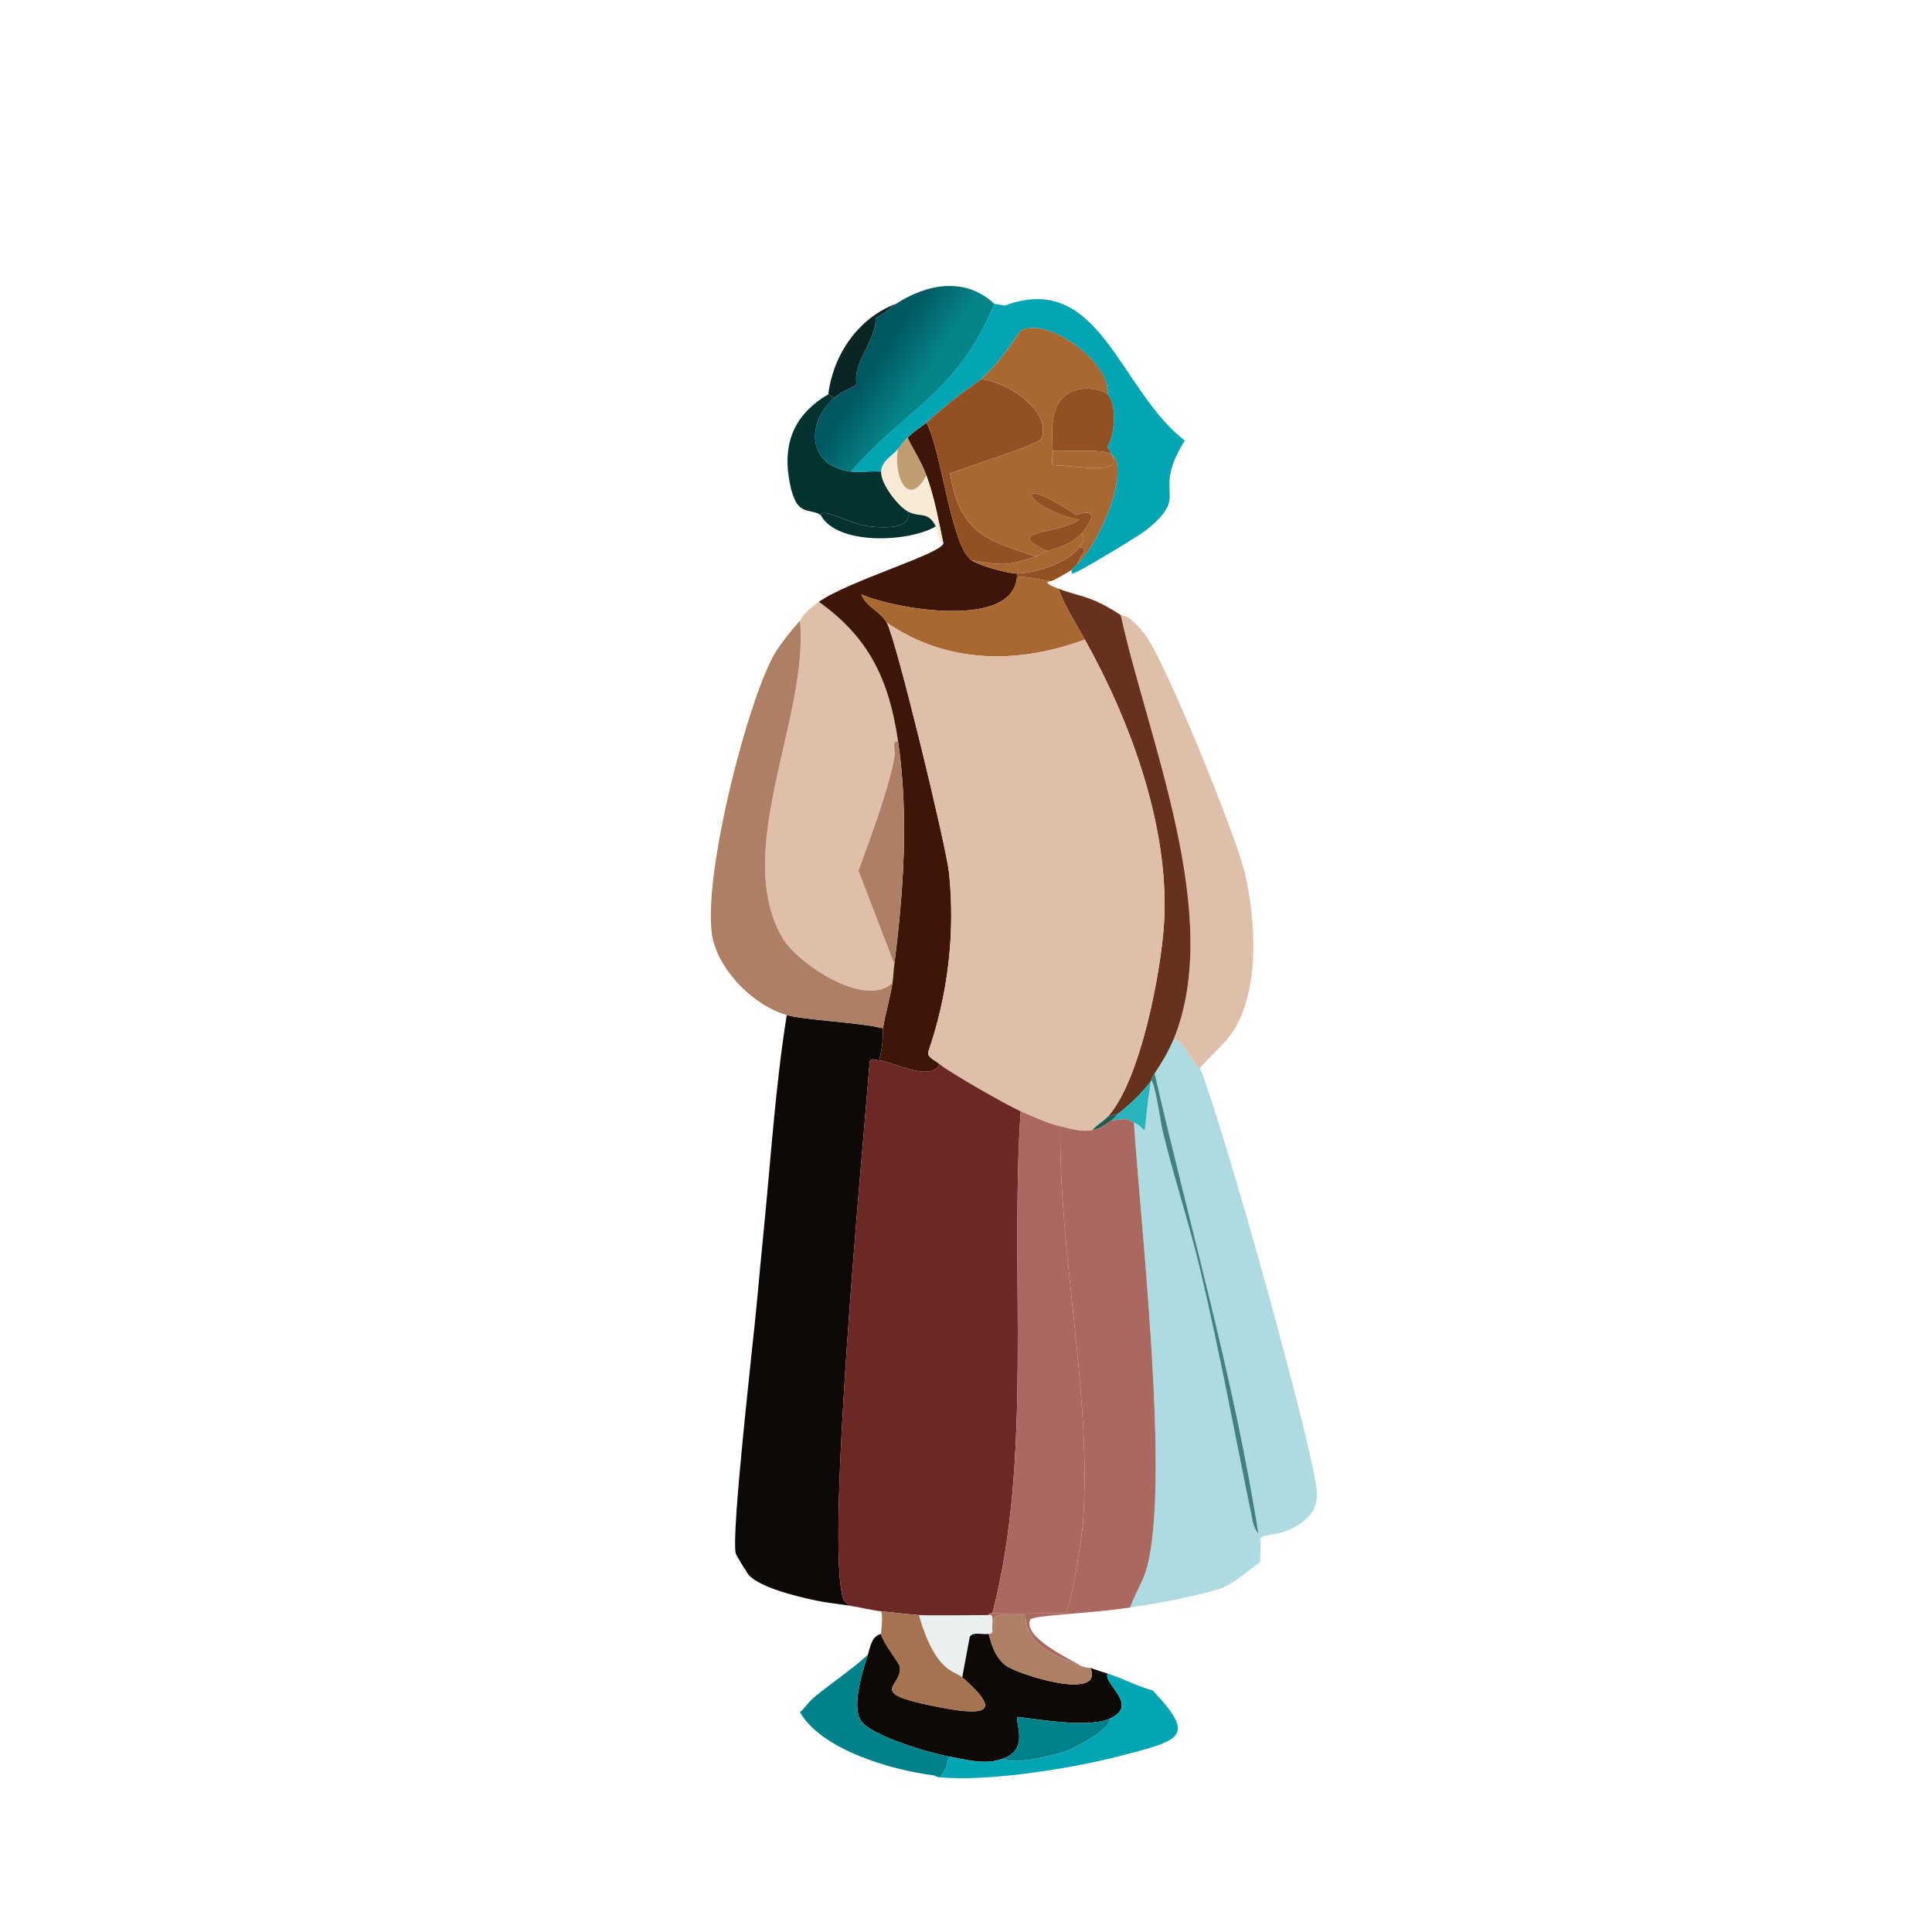 <?xml version="1.0" encoding="UTF-8"?>
<svg id="Layer_1" data-name="Layer 1" xmlns="http://www.w3.org/2000/svg" xmlns:xlink="http://www.w3.org/1999/xlink" viewBox="0 0 1131.94 1131.94">
  <defs>
    <style>
      .grandmother-cls-1 {
        fill: url(#linear-gradient);
      }

      .grandmother-cls-1, .grandmother-cls-2, .grandmother-cls-3, .grandmother-cls-4, .grandmother-cls-5, .grandmother-cls-6, .grandmother-cls-7, .grandmother-cls-8, .grandmother-cls-9, .grandmother-cls-10, .grandmother-cls-11, .grandmother-cls-12, .grandmother-cls-13, .grandmother-cls-14, .grandmother-cls-15, .grandmother-cls-16, .grandmother-cls-17, .grandmother-cls-18, .grandmother-cls-19, .grandmother-cls-20, .grandmother-cls-21, .grandmother-cls-22 {
        stroke-width: 0px;
      }

      .grandmother-cls-2 {
        fill: #f9ead6;
      }

      .grandmother-cls-3 {
        fill: #27b5bb;
      }

      .grandmother-cls-4 {
        fill: #a3744f;
      }

      .grandmother-cls-5 {
        fill: #3e1609;
      }

      .grandmother-cls-6 {
        fill: #0c2524;
      }

      .grandmother-cls-7 {
        fill: #0f0906;
      }

      .grandmother-cls-8 {
        fill: #40827f;
      }

      .grandmother-cls-9 {
        fill: #1f5f51;
      }

      .grandmother-cls-10 {
        fill: #a96831;
      }

      .grandmother-cls-11 {
        fill: #ad8066;
      }

      .grandmother-cls-12 {
        fill: #e0bfaa;
      }

      .grandmother-cls-13 {
        fill: #c19b72;
      }

      .grandmother-cls-14 {
        fill: #addbdf;
      }

      .grandmother-cls-15 {
        fill: #aa6860;
      }

      .grandmother-cls-16 {
        fill: #935123;
      }

      .grandmother-cls-17 {
        fill: #67321b;
      }

      .grandmother-cls-18 {
        fill: #eaeff0;
      }

      .grandmother-cls-19 {
        fill: #03a5b4;
      }

      .grandmother-cls-20 {
        fill: #01818a;
      }

      .grandmother-cls-21 {
        fill: #033231;
      }

      .grandmother-cls-22 {
        fill: #6b2827;
      }
    </style>
    <linearGradient id="linear-gradient" x1="513.16" y1="211.08" x2="538.31" y2="227.16" gradientUnits="userSpaceOnUse">
      <stop offset="0" stop-color="#015761"/>
      <stop offset="1" stop-color="#05848a"/>
    </linearGradient>
  </defs>
  <path class="grandmother-cls-18" d="m579.24,946.23c3.53-.88,1.88,4.05,2.21,9.95-1.14,1.48-.66.75-2.21,1.11-2.9.66-9.2-1.49-11.05,1.66l-4.42,23.77c-4.53-3.97-15.61-2.56-25.42-36.48,6.29.34,31.68.1,40.9,0Z"/>
  <g>
    <path class="grandmother-cls-7" d="m517.33,602.45c-.15.93.55,7.84-2.21,18.79-3.42-.32-4.28-1.53-5.53.55-4.03,51.3-26.2,283.9-15.48,315.04.56,1.63,2.31,2.6,3.32,3.87-7.13-1.07-13.9-1.75-21-3.32-10.35-2.28-30.07-6.96-37.58-14.37-.81-.8-7.44-11.64-7.74-12.71-2.95-10.69,10.07-122.85,12.16-145.36,1.44-15.46,2.9-30.97,4.42-46.43,4.06-41.3,6.72-82.78,13.26-123.81,10.69,3.01,41.92,4.22,56.38,7.74Z"/>
    <path class="grandmother-cls-12" d="m526.18,434.43c-4.02-.78-1.39,4.68-2.21,9.4-3.1,17.92-14.38,48.19-21,66.32q10.5,27.36,21,54.72c-.46,3.66-.55,7.33-1.11,11.05-16.19,15.12-55.43-11.51-64.11-25.98-30.41-50.66,15.41-129.99,9.95-186.26.54-.6,1.1-4.01,11.05-11.05,29.87,21.13,41.28,46.49,46.43,81.8Z"/>
    <path class="grandmother-cls-5" d="m569.29,328.31c4.52,3.13,21.24,7.73,26.53,7.74-.03.73.06,1.48,0,2.21-2.67,30.89-72.55,18.34-91.2,9.95,3.01,7.58,10.9,9.64,14.92,16.58,5.46,9.43,34.85,131.06,36.48,146.47,3.71,35.21-.64,71.73-12.16,105.01-.76,3.13,3.44,4.51,6.63,7.19-5.06,10.83-27.11-1.43-35.37-2.21,2.76-10.95,2.06-17.86,2.21-18.79,1.39-8.88,4.21-17.65,5.53-26.53.55-3.73.64-7.4,1.11-11.05,5.47-43.22,8.52-87.11,2.21-130.44-5.14-35.31-16.56-60.67-46.43-81.8,17.43-12.34,71.61-28.08,72.96-34.27-2.84-13.27-5.21-27.03-9.95-39.79-3.02-8.13-7.31-14.45-11.05-22.11,4.25-4.35,9.11-7.09,11.05-8.84,8.94,16.15,14.25,72.21,26.53,80.7Z"/>
    <path class="grandmother-cls-11" d="m522.86,575.92c-1.32,8.88-4.14,17.65-5.53,26.53-14.45-3.52-45.69-4.72-56.38-7.74-18.7-5.28-38.35-24.71-43.11-43.66-7.81-31.08,19.13-137.49,35.37-166.92,3.45-6.24,10.57-15.06,15.48-20.45,5.46,56.27-40.36,135.6-9.95,186.26,8.68,14.47,47.93,41.1,64.11,25.98Z"/>
    <path class="grandmother-cls-12" d="m722.94,603.56c-4.25,6.99-14.18,15.59-19.9,22.11-5.35-2.96-9.09-16.6-15.48-16.58,29.56-72.27-14.98-175.83-30.95-248.72.8.52,4.64-1.29,14.37,11.61,11.99,15.89,53.9,119.2,58.59,140.39,6.1,27.55,8.66,66.04-6.63,91.2Z"/>
    <path class="grandmother-cls-17" d="m656.62,360.36c15.97,72.89,60.51,176.45,30.95,248.72-2.87,7.03-6.86,13.62-11.05,19.9-2.44,3.65-2.06,4.22-2.21,4.42-5.32,7.25-11.76,13.19-18.79,18.79l-6.63,2.21c19.33-20.99,31.59-86.01,33.16-114.41,3.07-55.46-19.65-117.36-46.43-165.26-5.37-9.61-12.13-20.23-15.48-29.85,13.26,5.12,18.47,3.72,36.48,15.48Z"/>
    <path class="grandmother-cls-10" d="m615.72,340.47c-5.9.66,2.86,3.82,4.42,4.42,3.35,9.62,10.1,20.23,15.48,29.85-39.3,14.47-80.78,14.33-116.07-9.95-4.02-6.94-11.92-9-14.92-16.58,18.65,8.39,88.52,20.94,91.2-9.95,4.37-1.37,17.42,2.49,19.9,2.21Z"/>
    <path class="grandmother-cls-2" d="m542.76,278.56c4.74,12.77,7.11,26.53,9.95,39.79-3.01-.26-2.53-6.19-4.42-9.95-4.74-9.44-9.31-4.77-16.58-8.84-5.89-3.3-15.86-16.36-15.48-23.21.35-6.39,6.51-9.19,9.95-13.26-3.01,14.32,5.46,35.99,16.58,15.48Z"/>
    <g>
      <g>
        <path class="grandmother-cls-19" d="m627.87,333.83c.19-.14,2.41-2.43,3.32-3.32,11.83-11.48,26.04-42.94,23.21-59.14-.72-4.1-3.26-4.68-3.32-4.97-.62-3.24-2.17-3.13-2.21-4.97,4.56-6.27,5.47-25.54,0-30.4,2.38-18.17-34.17-45.22-50.3-37.58-1.69.8-10.29,16.7-23.77,28.74-2.1,1.88-14.24,9.39-32.06,25.42-1.95,1.75-6.8,4.5-11.05,8.84-2.15,2.19-3.6,4.35-5.53,6.63-3.44,4.07-9.59,6.87-9.95,13.26-5.59-.48-12.32.66-17.69,0,33.86-38.51,62.11-45.62,84.01-98.38l6.08,1.11c55.81-20.91,66.91,49.18,105.57,79.04-20.32,32.5,4.29,30.92-22.66,52.51-4.19,3.35-40.6,25.46-43.11,25.42-.74-.01-.59-1.38-.55-2.21Z"/>
        <path class="grandmother-cls-1" d="m582.55,177.97c-21.9,52.76-50.15,59.87-84.01,98.38-25.19-3.08-26.75-27.96-9.95-43.11,5.35-4.82,12.35-6.4,13.26-8.29-2.43-12.41,12.23-27.09,11.05-38.69,4.48-1.75,8.72-6.07,12.16-8.29,18.2-11.76,40.4-15.89,57.48,0Z"/>
        <path class="grandmother-cls-6" d="m525.07,177.97c-3.44,2.22-7.68,6.54-12.16,8.29,1.17,11.6-13.48,26.28-11.05,38.69-.92,1.89-7.92,3.47-13.26,8.29l-3.32-2.21c2.86-23.13,17.55-44.84,39.79-53.06Z"/>
      </g>
      <g>
        <path class="grandmother-cls-21" d="m488.59,233.24c-16.8,15.15-15.24,40.03,9.95,43.11,5.36.66,12.1-.48,17.69,0-.38,6.85,9.58,19.91,15.48,23.21,3.27,10.52-13.44,9.83-22.66,8.84-10.05-1.07-27.67-11.32-28.19-6.63-7.32-4.86-15.06,2.51-18.79-22.66-3.14-21.21,4.51-37.09,23.21-48.09l3.32,2.21Z"/>
        <path class="grandmother-cls-21" d="m531.7,299.57c7.27,4.07,11.84-.59,16.58,8.84-16.18,9.5-58.04,11.09-67.43-6.63.52-4.68,18.14,5.56,28.19,6.63,9.22.99,25.93,1.67,22.66-8.84Z"/>
      </g>
    </g>
    <path class="grandmother-cls-16" d="m631.19,330.52c-.91.88-3.13,3.18-3.32,3.32-1.95,1.47-10.72,6.47-12.16,6.63-2.47.28-15.53-3.58-19.9-2.21.06-.73-.03-1.48,0-2.21,9.75,0,30.73-6.37,36.48-15.48,7.02,1.13.43,4.2-1.11,9.95Z"/>
    <g>
      <path class="grandmother-cls-14" d="m737.31,898.7c.9,4.2,1.07,3.14,1.11,3.32.63,3.57-.45,9.23,0,13.26-6.9,4.46-14.02,11.66-23.21,15.48-17.49,5.06-35.08,8.3-53.06,11.05,2.76-8.01,7.77-15.53,9.95-23.77,13.33-50.32-3.73-199.74-7.74-260.32,9.84,4.06,3.93,14.38,9.95-24.32,1.85-2.38,6.13,26.06,6.63,28.19,6.52,27.42,15.56,54.38,22.11,81.8,11.71,49.06,20.74,98.75,30.95,148.13.92,4.46,3.23,6.8,3.32,7.19Z"/>
      <g>
        <path class="grandmother-cls-14" d="m703.04,625.66c14.18,35.13,67.78,227.23,68.54,249.27.28,8.07-3.49,13.54-10.5,18.24-11.39,7.62-22.91,5.11-22.66,8.84-.03-.17-.21.88-1.11-3.32-14.32-91.16-40.24-179.9-60.8-269.72,4.2-6.27,8.18-12.87,11.05-19.9,6.39-.02,10.12,13.62,15.48,16.58Z"/>
        <path class="grandmother-cls-8" d="m737.31,898.7c-.08-.39-2.39-2.72-3.32-7.19-10.22-49.38-19.24-99.06-30.95-148.13-6.55-27.42-15.58-54.38-22.11-81.8-.51-2.13-4.79-30.56-6.63-28.19.15-.2-.23-.77,2.21-4.42,20.56,89.82,46.48,178.57,60.8,269.72Z"/>
      </g>
      <path class="grandmother-cls-3" d="m664.35,657.72c-3.66-1.51-2.56-3-13.26-1.11.42-.27,3.64-3.8,4.42-4.42,7.03-5.6,13.47-11.54,18.79-18.79-6.02,38.7-.11,28.37-9.95,24.32Z"/>
    </g>
    <path class="grandmother-cls-7" d="m563.76,982.71l4.42-23.77c1.85-3.15,8.15-1,11.05-1.66,2.07,7.41,3.98,14.08,10.5,18.79,6.75,4.87,57.07,21.08,49.19,1.11,3.01,1.17,6.82,2.32,9.95,3.32-2.54,6.42,19.16,18.46,1.11,26.53-11.8,5.28-40.02.6-53.61-1.11-2.58,1.82,7.39,18.26-8.29,24.32-10.58,4.09-21.46.82-32.06-1.11-10.99-1.99-46.56-12.21-51.95-21.56-4.97-8.61,1.34-28.51,4.42-38.14,1.59-4.97,2.06-10.61,7.74-12.16,1.09,5.33,10.83,17.28,11.05,19.34,1.31,11.94-19.65,14.74,18.24,22.66,32.54,6.8,42.32,4.54,18.24-16.58Z"/>
    <path class="grandmother-cls-11" d="m526.18,434.43c6.31,43.33,3.26,87.22-2.21,130.44q-10.5-27.36-21-54.72c6.63-18.13,17.9-48.4,21-66.32.82-4.71-1.81-10.17,2.21-9.4Z"/>
    <path class="grandmother-cls-12" d="m635.61,374.74c26.77,47.9,49.49,109.8,46.43,165.26-1.57,28.4-13.83,93.42-33.16,114.41-2.58,2.8-6.46,4.69-8.84,7.74-6.35,1.16-12.31-.65-18.79-2.21-7.37-1.78-16.19-5.75-23.21-8.84-8.3-3.66-41.61-22.68-47.53-27.64-3.19-2.67-7.39-4.05-6.63-7.19,11.52-33.28,15.87-69.81,12.16-105.01-1.62-15.4-31.02-137.04-36.48-146.47,35.29,24.28,76.77,24.42,116.07,9.95Z"/>
    <path class="grandmother-cls-16" d="m606.87,326.1c-17.5,5.44-18.24,5.26-37.58,2.21-12.28-8.49-17.59-64.55-26.53-80.7,17.81-16.04,29.96-23.55,32.06-25.42,14.18.95,41.72,18.2,35.37,34.82-1.28,3.34-46.86,17.43-53.61,20.45,6,34.3,19.97,38.63,50.3,48.64Z"/>
    <path class="grandmother-cls-10" d="m632.3,320.57c-5.75,9.1-26.73,15.48-36.48,15.48-5.29,0-22.01-4.61-26.53-7.74,19.35,3.05,20.09,3.23,37.58-2.21.57-.18,3.42-1.98,6.63-3.32,1.98-.83,13.18-2.64,19.9-9.95,3.01,2.47.34,5.46-1.11,7.74Z"/>
    <path class="grandmother-cls-13" d="m542.76,278.56c-11.12,20.51-19.59-1.16-16.58-15.48,1.93-2.28,3.38-4.44,5.53-6.63,3.75,7.66,8.04,13.98,11.05,22.11Z"/>
    <path class="grandmother-cls-10" d="m648.88,231.03c-2.87-2.55-9.98-3.7-13.82-3.32-19.96,1.98-19.28,21.59-18.24,36.48.21,2.94-1.08,5.25,0,8.29,18.73,1.19,41.75,5.43,34.27-6.08.06.29,2.6.87,3.32,4.97,2.82,16.19-11.39,47.66-23.21,59.14,1.53-5.75,8.13-8.82,1.11-9.95,1.44-2.28,4.12-5.26,1.11-7.74,6.09-6.62,10.58-16.05-2.76-11.05-40.15-26.88-30.3-3.71,1.66,2.76-11.62,8.64-46.05,5.88-18.79,18.24-3.21,1.34-6.06,3.14-6.63,3.32-30.33-10.01-44.3-14.34-50.3-48.64,6.75-3.02,52.34-17.11,53.61-20.45,6.35-16.62-21.19-33.87-35.37-34.82,13.48-12.04,22.08-27.94,23.77-28.74,16.13-7.64,52.68,19.41,50.3,37.58Z"/>
    <path class="grandmother-cls-16" d="m648.88,231.03c5.47,4.86,4.56,24.12,0,30.4.04,1.85,1.59,1.74,2.21,4.97-2.41-3.71-28.19-1.67-34.27-2.21-1.04-14.88-1.72-34.5,18.24-36.48,3.83-.38,10.95.77,13.82,3.32Z"/>
    <path class="grandmother-cls-9" d="m655.51,652.19c-.78.62-4,4.15-4.42,4.42-3.96,2.52-5.98,4.6-11.05,5.53,2.38-3.05,6.26-4.94,8.84-7.74l6.63-2.21Z"/>
    <g>
      <path class="grandmother-cls-15" d="m664.35,657.72c4,60.59,21.07,210.01,7.74,260.32-2.18,8.23-7.19,15.75-9.95,23.77-24.71,3.79-57.49,4.44-58.59,7.19-4.17,10.45,23.02,22.77,29.85,27.08-13.8-5.3-32.13-11.75-32.61-29.85-27.6-1.84-14.55,3.71-19.34,9.95-.33-5.89,1.32-10.83-2.21-9.95.12,0-.73-1.04,2.21-1.11,14.14-.3,28.41,0,42.56,0,3.18-1.05,10.01-45.6,10.5-52.51,5.35-75.49-14.19-156.63-13.26-232.69,6.49,1.56,12.45,3.37,18.79,2.21,5.08-.93,7.09-3,11.05-5.53,10.71-1.9,9.61-.4,13.26,1.11Z"/>
      <path class="grandmother-cls-22" d="m515.12,621.24c8.27.78,30.31,13.04,35.37,2.21,5.93,4.96,39.23,23.98,47.53,27.64-6.44,94.92,7.27,203.13-16.58,294.04-2.94.06-2.09,1.1-2.21,1.11-9.22.1-34.61.34-40.9,0-4.42-.24-16.15-1.61-22.11-2.21-4.72-.47-13.15-2.47-18.79-3.32-1-1.27-2.75-2.24-3.32-3.87-10.72-31.14,11.44-263.74,15.48-315.04,1.25-2.08,2.11-.88,5.53-.55Z"/>
      <path class="grandmother-cls-15" d="m621.24,659.93c-.92,76.06,18.62,157.2,13.26,232.69-.49,6.9-7.32,51.45-10.5,52.51-14.15,0-28.42-.3-42.56,0,23.85-90.91,10.15-199.12,16.58-294.04,7.02,3.09,15.84,7.07,23.21,8.84Z"/>
    </g>
    <g>
      <path class="grandmother-cls-11" d="m633.4,976.08c3.65,1.4,5.26,1,5.53,1.11,7.88,19.98-42.44,3.77-49.19-1.11-6.52-4.71-8.43-11.38-10.5-18.79,1.55-.35,1.07.38,2.21-1.11,4.79-6.24-8.26-11.79,19.34-9.95.48,18.09,18.8,24.55,32.61,29.85Z"/>
      <path class="grandmother-cls-4" d="m538.34,946.23c9.81,33.92,20.89,32.5,25.42,36.48,24.08,21.12,14.3,23.38-18.24,16.58-37.89-7.92-16.93-10.72-18.24-22.66-.23-2.07-9.97-14.02-11.05-19.34-.13-.65,1.29-10.72,0-13.26,5.96.6,17.68,1.97,22.11,2.21Z"/>
    </g>
    <g>
      <path class="grandmother-cls-19" d="m675.41,990.45c26.02,27.44,16.47,29.15-20.45,38.69-27.6,7.13-76.79,14.86-104.46,12.16,3.53-3.64,4.28-7.05,5.53-12.16,10.6,1.92,21.48,5.2,32.06,1.11,4.09,4.2,29.15-1.49,37.03-4.42,4.71-1.75,27.2-13.67,24.87-18.79,18.05-8.07-3.65-20.11-1.11-26.53,9,2.87,17.41,7.41,26.53,9.95Z"/>
      <path class="grandmother-cls-20" d="m556.02,1029.14c-1.24,5.11-2,8.52-5.53,12.16-2.35-.23-2.5-1-3.32-1.11-24.5-3.07-65.62-14.75-78.48-37.03,2.17-1.72,3.7-4.07,5.53-6.08,5.3-5.8,26.23-19.65,34.27-27.64-3.08,9.63-9.39,29.53-4.42,38.14,5.39,9.34,40.97,19.56,51.95,21.56Z"/>
      <path class="grandmother-cls-20" d="m649.98,1007.03c2.33,5.13-20.16,17.04-24.87,18.79-7.88,2.93-32.94,8.62-37.03,4.42,15.68-6.06,5.71-22.49,8.29-24.32,13.59,1.7,41.82,6.38,53.61,1.11Z"/>
    </g>
    <path class="grandmother-cls-16" d="m633.4,312.83c-6.72,7.31-17.91,9.12-19.9,9.95-27.26-12.36,7.18-9.6,18.79-18.24-31.95-6.47-41.81-29.65-1.66-2.76,13.35-4.99,8.85,4.43,2.76,11.05Z"/>
    <path class="grandmother-cls-10" d="m651.09,266.4c7.48,11.51-15.54,7.27-34.27,6.08-1.08-3.04.21-5.35,0-8.29,6.07.54,31.85-1.5,34.27,2.21Z"/>
  </g>
</svg>